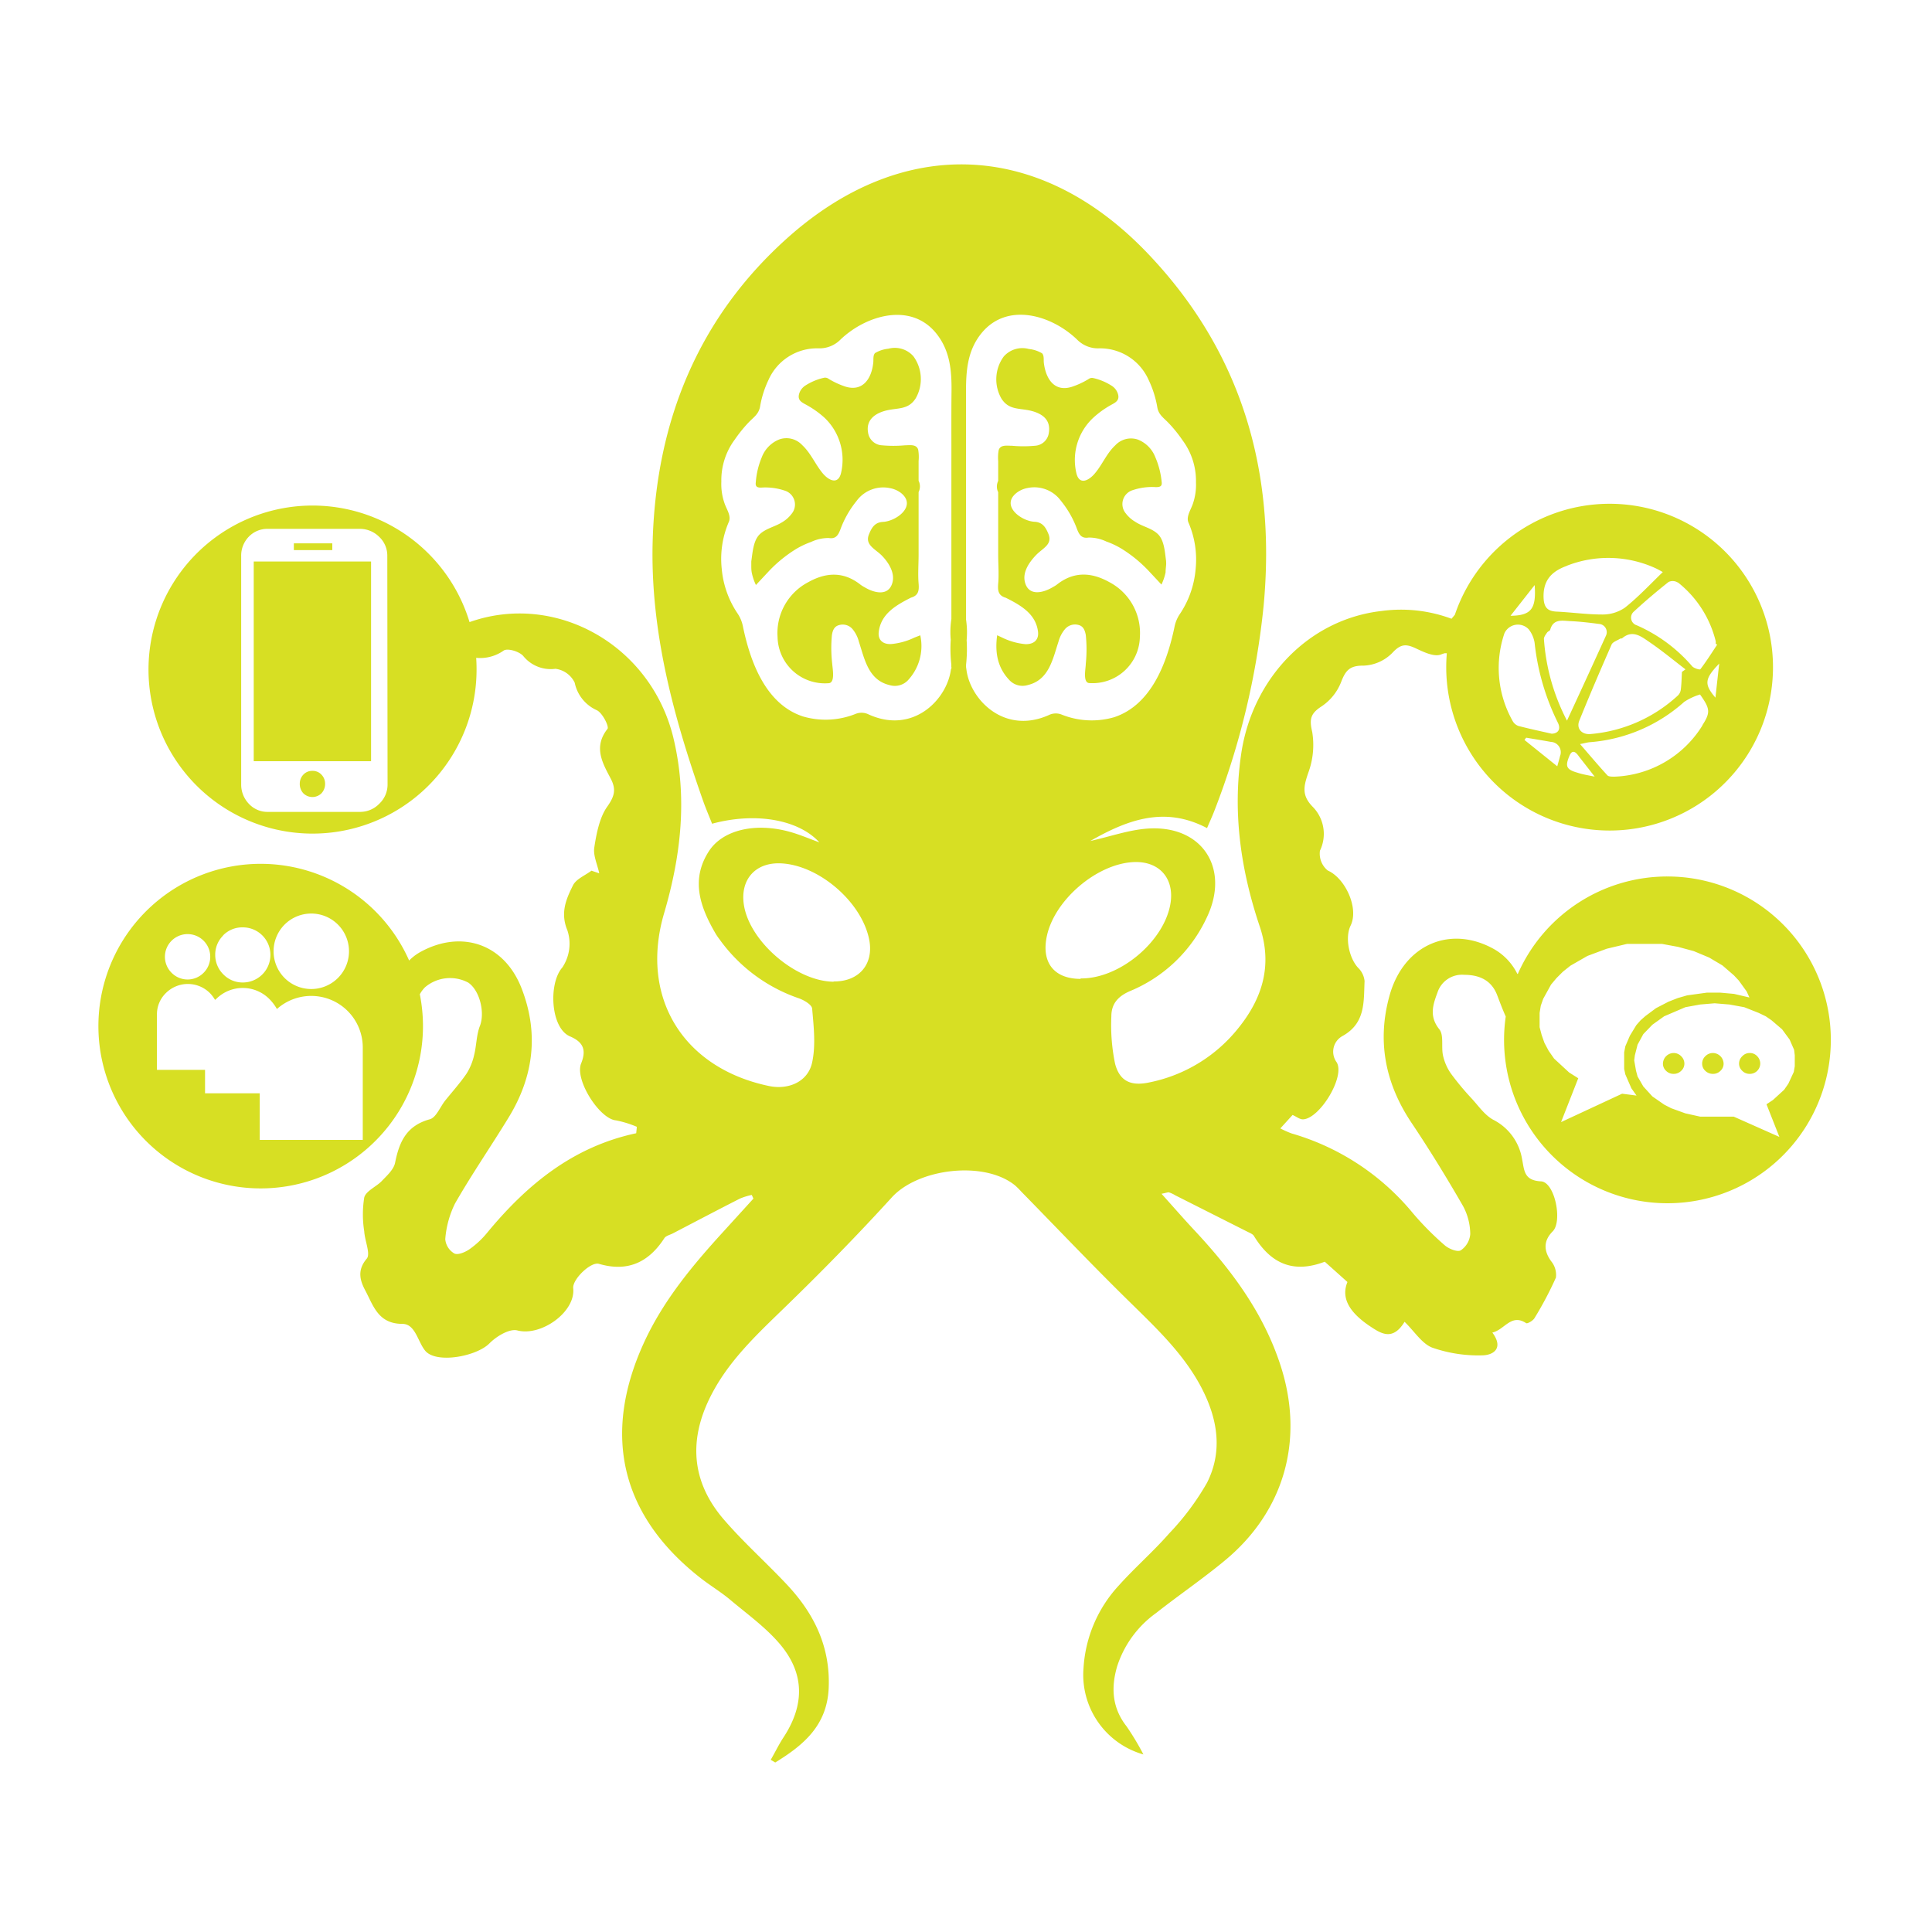 <svg id="Layer_1" data-name="Layer 1" xmlns="http://www.w3.org/2000/svg" viewBox="0 0 300 300">
    <defs>
        <style>
            .cls-1 {
                fill: #d7df23;
            }
        </style>
    </defs>
    <title>wheke.dev</title>
    <path class="cls-1"
        d="M259.86,163.51a1.69,1.69,0,0,0-1.64,1.65,1.49,1.49,0,0,0,.49,1.12,1.59,1.59,0,0,0,1.15.47,1.61,1.61,0,0,0,1.19-.47,1.5,1.5,0,0,0,.5-1.12,1.58,1.58,0,0,0-.5-1.15A1.6,1.6,0,0,0,259.86,163.51Z" />
    <path class="cls-1"
        d="M271.69,163.51a1.56,1.56,0,0,0-1.15.5,1.58,1.58,0,0,0-.5,1.15,1.5,1.5,0,0,0,.5,1.12,1.57,1.57,0,0,0,1.15.47,1.61,1.61,0,0,0,1.64-1.59,1.63,1.63,0,0,0-.47-1.15A1.54,1.54,0,0,0,271.69,163.51Z" />
    <path class="cls-1"
        d="M266,163.51a1.64,1.64,0,0,0-1.2.5,1.57,1.57,0,0,0-.49,1.15,1.49,1.49,0,0,0,.49,1.12,1.65,1.65,0,0,0,1.2.47,1.59,1.59,0,0,0,1.15-.47,1.49,1.49,0,0,0,.49-1.12,1.69,1.69,0,0,0-1.64-1.65Z" />
    <path class="cls-1"
        d="M258.9,136.1a25.36,25.36,0,0,0-23.21,15.12l-.08,0a9.07,9.07,0,0,0-3.49-3.77c-6.8-3.9-14.09-.85-16.33,7.06-2,7.1-.72,13.71,3.41,19.87,2.82,4.21,5.48,8.55,8,12.93a9.33,9.33,0,0,1,1.1,4.32,3.37,3.37,0,0,1-1.47,2.52c-.52.31-1.86-.23-2.49-.78a46.35,46.35,0,0,1-4.89-4.92A38.1,38.1,0,0,0,200.56,176a15.22,15.22,0,0,1-1.75-.78l1.9-2.09c.62.27,1.15.72,1.66.68,2.6-.16,6.55-6.67,5.18-8.87a2.77,2.77,0,0,1,.9-4.06c3.62-2,3.29-5.34,3.44-8.54a3.32,3.32,0,0,0-1-2.06c-1.42-1.52-2.07-4.71-1.17-6.55,1.32-2.7-.81-7.35-3.55-8.56a3.37,3.37,0,0,1-1.21-3.07,6,6,0,0,0-1.16-6.86c-1.73-1.79-1.34-3.2-.66-5.22a12.42,12.42,0,0,0,.62-6.36c-.47-2-.27-2.87,1.49-4a8.06,8.06,0,0,0,3-3.76c.69-1.8,1.35-2.57,3.48-2.54a6.62,6.62,0,0,0,4.49-2c1.23-1.33,2.05-1.41,3.53-.73,1.24.58,2.92,1.42,4,1,.19-.08.37-.13.55-.19a1.4,1.4,0,0,1,.36,0c-.06.72-.09,1.43-.09,2.16a25.37,25.37,0,1,0,1.34-8.14l-.52.62a22.44,22.44,0,0,0-10.83-1.21c-11.28,1.27-20.07,10.4-21.82,22.14-1.37,9.21-.06,18.13,2.87,26.85,2,5.93.47,11.06-3.27,15.72a23.6,23.6,0,0,1-13.84,8.49c-2.81.61-4.62-.11-5.35-2.89a29.54,29.54,0,0,1-.58-7.36c0-1.92,1-3.11,2.91-3.93a22.7,22.7,0,0,0,11.89-11.38c3.69-7.64-.67-14.42-9.14-13.85-2.93.2-5.8,1.23-8.93,1.93,5.85-3.35,11.6-5.44,18.13-2,.39-.93.76-1.72,1.08-2.54A121.3,121.3,0,0,0,196.22,94c1.95-21-3.49-39.64-18.34-55-16.63-17.16-37.71-18-55.53-2.12-13.94,12.43-20.44,28.54-21,47-.42,14.1,3.25,27.53,7.91,40.71.41,1.13.89,2.24,1.31,3.32,6.82-1.85,13.46-.62,16.66,2.89-1.51-.54-3.06-1.22-4.68-1.66-5.28-1.44-10.3-.28-12.45,3-2.9,4.45-1.39,8.69,1,12.8a8.54,8.54,0,0,0,.6.88A25.17,25.17,0,0,0,124,155c.82.28,2.06,1,2.11,1.62.24,2.77.58,5.68,0,8.35-.64,3-3.67,4.31-6.73,3.66-13.4-2.82-20.09-13.85-16.25-26.85,2.64-9,3.64-18,1.44-27.18-3.48-14.47-18.29-22.74-31.66-18A25.47,25.47,0,1,0,74,103.89q0-.89-.06-1.74A6.35,6.35,0,0,0,78.24,101c.65-.37,2.39.17,3,.85a5.47,5.47,0,0,0,5,2,3.84,3.84,0,0,1,3,2.16,6,6,0,0,0,3.45,4.28c.87.43,1.92,2.53,1.64,2.89-2.2,2.8-.81,5.24.47,7.66.91,1.71.65,2.78-.52,4.43s-1.67,4.15-2,6.34c-.19,1.25.49,2.64.77,4l-1.21-.41c-1,.75-2.38,1.29-2.87,2.28-1.07,2.15-2,4.28-.86,7a6.63,6.63,0,0,1-.8,5.76c-2.16,2.45-1.84,9.4,1.2,10.69,2.11.9,2.56,2.15,1.72,4.22-1,2.54,2.86,8.6,5.42,8.82a16.3,16.3,0,0,1,3.24,1l-.1,1c-9.82,2.09-17,8-23.16,15.47A13.77,13.77,0,0,1,72.87,194c-.65.45-1.79.92-2.32.64a2.85,2.85,0,0,1-1.41-2.22,15.06,15.06,0,0,1,1.52-5.55c2.61-4.56,5.6-8.89,8.34-13.38,3.85-6.31,4.71-13,2-20s-9.41-9.17-15.77-5.64a7.67,7.67,0,0,0-1.7,1.3,25.2,25.2,0,1,0,1.66,5.24h0A4.72,4.72,0,0,1,66,153.3a6,6,0,0,1,6.71-.72c1.83,1.25,2.59,4.7,1.82,6.7-.56,1.42-.53,3.06-.91,4.56a9.12,9.12,0,0,1-1.18,2.88c-1,1.46-2.19,2.78-3.3,4.16-.8,1-1.41,2.65-2.4,2.92-3.63,1-4.74,3.5-5.39,6.75-.21,1.06-1.27,2-2.08,2.85s-2.44,1.53-2.71,2.54a16.6,16.6,0,0,0,0,5.27c.08,1.45,1,3.48.4,4.22-1.62,1.9-1,3.56-.14,5.14,1.19,2.31,2,5,5.66,5,2,0,2.37,2.7,3.52,4.14,1.69,2.11,8,.92,10-1.11,1.1-1.11,3.14-2.35,4.38-2,3.65.92,9-2.86,8.63-6.55-.16-1.39,2.74-4.18,4-3.8,4.44,1.3,7.71-.21,10.16-4,.25-.37.88-.5,1.33-.74,3.46-1.8,6.91-3.62,10.39-5.39a10.09,10.09,0,0,1,1.84-.57c.09.19.18.38.26.57l-4.64,5.1c-4.82,5.28-9.37,10.73-12.38,17.32-6.54,14.32-3.53,26.87,8.87,36.54,1.48,1.15,3.1,2.12,4.53,3.32,2.65,2.23,5.53,4.29,7.74,6.9,3.87,4.58,3.83,9.46.57,14.45-.74,1.12-1.32,2.34-2,3.51l.7.42c4.35-2.68,8.06-5.71,8.3-11.6.26-6.34-2.23-11.45-6.38-15.91-3.16-3.39-6.65-6.48-9.71-10-5.08-5.75-5.77-12.2-2.37-19.11,2.73-5.56,7.14-9.68,11.51-13.92,5.75-5.57,11.36-11.29,16.75-17.21,4.13-4.53,14.4-5.74,19.15-1.85a11.91,11.91,0,0,1,.94.94c5.73,5.85,11.36,11.79,17.22,17.51,4,3.93,8.06,7.81,10.73,12.87,2.54,4.84,3.41,9.9.89,14.87a40.28,40.28,0,0,1-5.87,7.85c-2.46,2.81-5.31,5.28-7.8,8.06A20.69,20.69,0,0,0,168.25,259a12.85,12.85,0,0,0,9.3,13.43,41.73,41.73,0,0,0-2.6-4.34c-2.26-2.87-2.46-6-1.48-9.34a16.36,16.36,0,0,1,6.05-8.28c3.5-2.76,7.19-5.27,10.62-8.11,9.32-7.68,12.44-18.84,8.7-30.34-2.65-8.17-7.63-14.84-13.39-21-1.67-1.79-3.28-3.64-5.09-5.65.69-.13,1-.27,1.19-.21a4.82,4.82,0,0,1,.95.45l11.14,5.62c.38.2.87.37,1.07.69,2.72,4.46,6.26,5.8,11,4l3.52,3.15c-1,2.44.2,4.71,3.7,7,1.65,1.09,3.39,2.09,5.17-.82,1.54,1.49,2.67,3.36,4.27,4a21.76,21.76,0,0,0,7.7,1.21c1.86,0,3.46-1.12,1.66-3.54,1.91-.43,2.92-3,5.25-1.46.19.12,1.07-.38,1.3-.79a54.62,54.62,0,0,0,3.32-6.28,3.32,3.32,0,0,0-.73-2.54c-1.22-1.69-1.18-3.22.23-4.64,1.56-1.55.33-7.66-1.82-7.77-2.7-.14-2.58-1.76-2.95-3.55a8.37,8.37,0,0,0-4.43-6c-1.32-.7-2.28-2.11-3.34-3.27a43.33,43.33,0,0,1-3.25-3.9,7.85,7.85,0,0,1-1.24-2.82c-.3-1.36.16-3.16-.57-4.07-1.61-2-1-3.8-.29-5.71a4,4,0,0,1,4.15-2.75c2.34,0,4.22.83,5.11,3.13.3.78.78,2.09,1.29,3.23a.61.61,0,0,0,.05.12A25.37,25.37,0,1,0,258.9,136.1Zm-16.66-18.69c-.09.4-.21.79-.43,1.58l-5.09-4.09.26-.35c1.28.21,2.56.42,3.84.65A1.61,1.61,0,0,1,242.24,117.41Zm7.15-18.74q-3,6.61-6.07,13.23a32.09,32.09,0,0,1-3.58-12.69c0-.32.29-.69.5-1,.11-.16.42-.24.47-.41.49-1.79,1.94-1.4,3.17-1.35,1.52.07,3,.25,4.54.45A1.28,1.28,0,0,1,249.39,98.67Zm.86,1.41c.19-.41.86-.61,1.31-.9.1-.06.27,0,.36-.1,1.55-1.29,2.87-.3,4.07.53,2,1.35,3.83,2.87,5.73,4.33l-.55.39c-.05.9-.06,1.81-.17,2.71a1.56,1.56,0,0,1-.44.94,22.81,22.81,0,0,1-13.57,6c-1.38.13-2.26-.86-1.75-2.09C246.85,107.9,248.53,104,250.25,100.08ZM245,120c-1.81-.51-2-1-1.27-2.7.27-.59.64-.78,1.15-.22a4.24,4.24,0,0,1,.31.4l2.43,3.11C246.51,120.37,245.72,120.24,245,120Zm19.38-7.4a16.75,16.75,0,0,1-13.69,8c-.36,0-.87,0-1.07-.18-1.39-1.51-2.71-3.08-4.27-4.88.78-.15,1.13-.26,1.48-.29a24.77,24.77,0,0,0,14.7-6.27,9.44,9.44,0,0,1,2.45-1.14C265.56,110.05,265.62,110.64,264.34,112.62Zm2-4.26c-1.8-2.1-1.7-2.93.58-5.3C266.76,104.83,266.56,106.59,266.37,108.36Zm-5.82-17.89a16.72,16.72,0,0,1,5.86,9.14c0,.12,0,.25,0,.38l.22.13c-.85,1.29-1.68,2.6-2.61,3.82-.09.12-1-.15-1.27-.46a24,24,0,0,0-8.62-6.37,1.24,1.24,0,0,1-.43-2.13c1.73-1.6,3.54-3.13,5.38-4.59A1.5,1.5,0,0,1,260.55,90.47Zm-17.26-2.6A17.63,17.63,0,0,1,257,88.2c.45.2.88.46,1.2.63-2,1.93-3.82,3.89-5.89,5.53a6.1,6.1,0,0,1-3.54,1.06c-2.36,0-4.72-.34-7.08-.45-1.41-.07-1.92-.67-2-2.07C239.57,90.22,240.82,88.76,243.29,87.87Zm-5,3c.27,3.69-.52,4.73-3.75,4.77Zm-4.67,7.44a2.3,2.3,0,0,1,3.74-.58,4.59,4.59,0,0,1,.92,2.08,36.74,36.74,0,0,0,3.59,12.38c.52,1,.13,1.72-.93,1.76-1.73-.39-3.47-.76-5.19-1.21a1.67,1.67,0,0,1-.89-.79A16.75,16.75,0,0,1,233.63,98.27ZM60.18,121.8a4.08,4.08,0,0,1-1.28,3,4.14,4.14,0,0,1-3,1.27H41.63a3.94,3.94,0,0,1-3-1.27,4.31,4.31,0,0,1-1.18-3V86.34a4.22,4.22,0,0,1,1.18-3,4,4,0,0,1,3-1.22H55.86a4.25,4.25,0,0,1,3,1.22,4,4,0,0,1,1.28,3Zm-16,21.78a5.86,5.86,0,1,1,0,8.27,5.88,5.88,0,0,1,0-8.27Zm-9.55,1.68A4.16,4.16,0,0,1,37.71,144a4.28,4.28,0,1,1,0,8.56,4.15,4.15,0,0,1-3-1.23,4.24,4.24,0,0,1-1.29-3.05A4.15,4.15,0,0,1,34.66,145.26Zm-8,.83a3.51,3.51,0,0,1,5,4.95,3.49,3.49,0,0,1-5,0,3.51,3.51,0,0,1,0-4.95ZM56.33,177h-16v-7.23H31.84v-3.64H24.37v-8.27h0s0,0,0,0v-.3a4.59,4.59,0,0,1,1.4-3.37,4.84,4.84,0,0,1,6.81,0,5.59,5.59,0,0,1,.81,1.07l.17-.13a5.83,5.83,0,0,1,8.27,0A7.24,7.24,0,0,1,43,156.68a8,8,0,0,1,13.33,5.94Zm73.11-24.56c-5.81-.05-13-6.18-13.92-11.87-.64-3.95,1.74-6.67,5.7-6.51,5.88.24,12.54,5.94,13.73,11.76C135.75,149.66,133.43,152.44,129.44,152.4ZM147.73,72q0,10.94,0,21.88v2.23a13.61,13.61,0,0,0-.1,3.25,21.91,21.91,0,0,0,.09,3.8l0,.37v0a.49.49,0,0,1-.06.41h0c-.58,4.63-5.83,10.14-12.77,7a2.47,2.47,0,0,0-2-.1,12.52,12.52,0,0,1-8.17.42c-5.83-1.88-8.23-8.52-9.36-14a5.48,5.48,0,0,0-.79-1.94,14.69,14.69,0,0,1-2.5-7,14.48,14.48,0,0,1,1.11-7.3c.4-.94-.4-2-.69-2.91a9,9,0,0,1-.48-3.32h0a10.57,10.57,0,0,1,2.09-6.54,21.76,21.76,0,0,1,2.13-2.64c.8-.83,1.57-1.29,1.79-2.45A15.6,15.6,0,0,1,119.33,59a8.24,8.24,0,0,1,7.75-4.91,4.59,4.59,0,0,0,3.44-1.37c3.94-3.76,10.85-5.84,14.82-1,2.19,2.7,2.45,5.81,2.41,9.14C147.71,64.58,147.74,68.3,147.73,72Zm2.34,32-.06-.42,0-.37a21.91,21.91,0,0,0,.09-3.8,13.61,13.61,0,0,0-.1-3.25V93.9q0-11,0-21.88c0-3.72,0-7.44,0-11.16,0-3.33.22-6.44,2.42-9.14,4-4.87,10.87-2.79,14.82,1a4.55,4.55,0,0,0,3.43,1.37A8.24,8.24,0,0,1,178.36,59a16,16,0,0,1,1.35,4.27c.21,1.16,1,1.62,1.78,2.45a20.84,20.84,0,0,1,2.13,2.64,10.57,10.57,0,0,1,2.09,6.54h0a9,9,0,0,1-.48,3.32c-.29.89-1.08,2-.69,2.91a14.48,14.48,0,0,1,1.11,7.3,14.69,14.69,0,0,1-2.5,7,5.46,5.46,0,0,0-.78,1.94c-1.14,5.44-3.54,12.08-9.37,14a12.52,12.52,0,0,1-8.17-.42,2.47,2.47,0,0,0-2,.1C155.9,114.11,150.65,108.6,150.07,104Zm17.73,48c-4.15,0-6.13-2.56-5.24-6.67,1.2-5.57,7.66-11.12,13.34-11.46,4-.24,6.44,2.41,5.87,6.3C180.89,146.08,173.91,152,167.8,151.93Zm84.08,17.83-9.48,4.41,2.67-6.81-1.41-.89-2.34-2.16-.85-1.22-.65-1.22-.43-1.22-.32-1.22v-2.21l.18-1.12.38-1.08,1.22-2.21.84-1,1-1,1.17-.93,2.63-1.51,3-1.12,3.15-.75h5.44l2.49.46,2.44.66,2.39,1,2.07,1.23,1.78,1.54.75.8,1.22,1.69.43.94-2.4-.56-2.11-.19h-2.11l-3.05.42-1.46.42-1.45.57-1.93,1-1.64,1.22-.75.66-.66.75-1,1.64-.71,1.65-.18.94v2.58l.18.84.94,2.16.8,1.13Zm26.66-3.38-.85,1.83-.65.94-1.74,1.59-1,.66,2,5.07-7.09-3.15H264l-2.3-.51-2.21-.8-1.08-.56-1.83-1.27-1.41-1.55-.89-1.55-.24-.89-.28-1.6.1-.79.42-1.65.89-1.64,1.41-1.46,1.83-1.31,3.29-1.41,2.3-.42,2.25-.19,2.3.19,2.3.42,2.25.89,1.08.52.89.61,1.65,1.41,1.17,1.59.7,1.6.1.85v1.69Z" />
    <path class="cls-1"
        d="M137.51,63.77c1.84-.48,3.51-.07,4.68-1.92a6,6,0,0,0-.36-6.53,3.84,3.84,0,0,0-3.89-1.17,5,5,0,0,0-2.07.68c-.34.38-.21,1-.27,1.49-.25,2.42-1.59,4.54-4.3,3.72a12.58,12.58,0,0,1-2.61-1.2.91.91,0,0,0-.74-.18,8.89,8.89,0,0,0-2.88,1.2,2.29,2.29,0,0,0-1,1.36c-.24,1,.49,1.28,1.22,1.69A14.79,14.79,0,0,1,128,64.84a9,9,0,0,1,2.61,8.55c-.42,1.89-1.85,1.29-2.83.14-1.18-1.4-1.86-3.16-3.22-4.42a3.33,3.33,0,0,0-3.54-.88A4.8,4.8,0,0,0,118.29,71a12.37,12.37,0,0,0-.93,3.88h0c-.1.7.23.86.89.83a9.37,9.37,0,0,1,3.56.46,2.26,2.26,0,0,1,1.1,3.63,5,5,0,0,1-1.46,1.29c-1.1.71-2.7,1-3.6,2s-1,2.82-1.19,4.09c0,.21,0,.44,0,.68s0,.73.08,1.09a8.11,8.11,0,0,0,.64,1.89l1.87-2a20.85,20.85,0,0,1,4.22-3.5,12.64,12.64,0,0,1,2.46-1.18,6.39,6.39,0,0,1,2.76-.62c1.06.18,1.44-.4,1.78-1.26A15.42,15.42,0,0,1,133,77.8a5.12,5.12,0,0,1,5.21-2,4,4,0,0,1,1.71.76c2.47,2-.71,4.37-2.81,4.48-1.3.07-1.77.93-2.18,1.94-.67,1.64,1,2.27,2,3.29s2.13,2.7,1.61,4.32c-.66,2.08-2.91,1.44-4.33.57a4.86,4.86,0,0,1-.54-.33c-2.63-2.11-5.38-2-8.2-.41a8.91,8.91,0,0,0-4.73,8.5,7.35,7.35,0,0,0,7.89,7.17c1.11,0,.64-2.27.6-3a21,21,0,0,1-.05-4.48c.11-.69.34-1.35,1.13-1.55a2,2,0,0,1,2.13.7,5.07,5.07,0,0,1,.93,1.89c.9,2.76,1.48,5.94,4.75,6.73a2.82,2.82,0,0,0,2.78-.66,7.78,7.78,0,0,0,2-7.07L142,99a10.49,10.49,0,0,1-3.54,1c-1.38.11-2.19-.66-2-1.94.36-2.78,2.73-4.11,5-5.26v0c1.18-.34,1.27-1.12,1.18-2.2-.12-1.46,0-3,0-4.47l0-9.27v-.45a2,2,0,0,0,0-1.76c0-1,0-2,0-3.07a6.68,6.68,0,0,0-.06-1.73c-.25-.91-1.31-.71-2.08-.7a19.82,19.82,0,0,1-3.53,0,2.31,2.31,0,0,1-2.18-2C134.47,65.27,135.77,64.23,137.51,63.77Z" />
    <path class="cls-1"
        d="M165.33,97.74a2.05,2.05,0,0,1,2.13-.7c.79.2,1,.86,1.14,1.55a21.64,21.64,0,0,1,0,4.48c0,.73-.52,3,.59,3A7.35,7.35,0,0,0,177,98.9a8.91,8.91,0,0,0-4.73-8.5c-2.82-1.57-5.56-1.7-8.2.41a4.86,4.86,0,0,1-.54.33c-1.42.87-3.67,1.51-4.33-.57-.52-1.62.56-3.19,1.62-4.32s2.62-1.65,2-3.29c-.41-1-.88-1.87-2.18-1.94-2.1-.11-5.28-2.5-2.8-4.48a4,4,0,0,1,1.7-.76,5.12,5.12,0,0,1,5.21,2,15.19,15.19,0,0,1,2.51,4.43c.34.86.73,1.44,1.78,1.26a6.35,6.35,0,0,1,2.76.62,12.64,12.64,0,0,1,2.46,1.18,20.85,20.85,0,0,1,4.22,3.5l1.87,2a8.11,8.11,0,0,0,.64-1.89c0-.36.05-.73.08-1.09s0-.47,0-.68c-.18-1.27-.26-3.1-1.19-4.09s-2.5-1.25-3.6-2a5,5,0,0,1-1.46-1.29,2.26,2.26,0,0,1,1.1-3.63,9.37,9.37,0,0,1,3.56-.46c.66,0,1-.13.9-.83h0A12.67,12.67,0,0,0,179.4,71a4.8,4.8,0,0,0-2.68-2.73,3.33,3.33,0,0,0-3.54.88c-1.36,1.26-2,3-3.22,4.42-1,1.15-2.41,1.75-2.83-.14a8.94,8.94,0,0,1,2.62-8.55,14.38,14.38,0,0,1,2.65-1.93c.73-.41,1.46-.7,1.22-1.69a2.29,2.29,0,0,0-1-1.36,8.89,8.89,0,0,0-2.88-1.2.91.91,0,0,0-.74.18,12.35,12.35,0,0,1-2.61,1.2c-2.71.82-4-1.3-4.3-3.72-.06-.5.07-1.11-.27-1.49a5,5,0,0,0-2.07-.68,3.84,3.84,0,0,0-3.89,1.17,6,6,0,0,0-.36,6.53c1.17,1.85,2.84,1.44,4.68,1.92s3,1.5,2.68,3.41a2.31,2.31,0,0,1-2.18,2,19.82,19.82,0,0,1-3.53,0c-.77,0-1.83-.21-2.08.7A6.68,6.68,0,0,0,155,71.6c0,1,0,2.05,0,3.07a2,2,0,0,0,0,1.76v.45q0,4.64,0,9.27c0,1.48.13,3,0,4.47-.09,1.08,0,1.86,1.18,2.2v0c2.29,1.15,4.66,2.48,5,5.26.16,1.28-.65,2-2,1.94a10.37,10.37,0,0,1-3.53-1l-.81-.38c-.38,2.72.07,5.12,2,7.07a2.79,2.79,0,0,0,2.77.66c3.27-.79,3.85-4,4.75-6.73A5.07,5.07,0,0,1,165.33,97.74Z" />
    <rect class="cls-1" x="39.4" y="87.19" width="18.22" height="31.01" />
    <rect class="cls-1" x="45.63" y="84.37" width="5.97" height="1.05" />
    <path class="cls-1"
        d="M48.51,119.7a1.86,1.86,0,0,0-1.41.59,2,2,0,0,0-.55,1.38,2.11,2.11,0,0,0,.55,1.51,2,2,0,0,0,2.82,0,2.12,2.12,0,0,0,.56-1.51,2,2,0,0,0-.56-1.38A1.86,1.86,0,0,0,48.51,119.7Z" />
</svg>